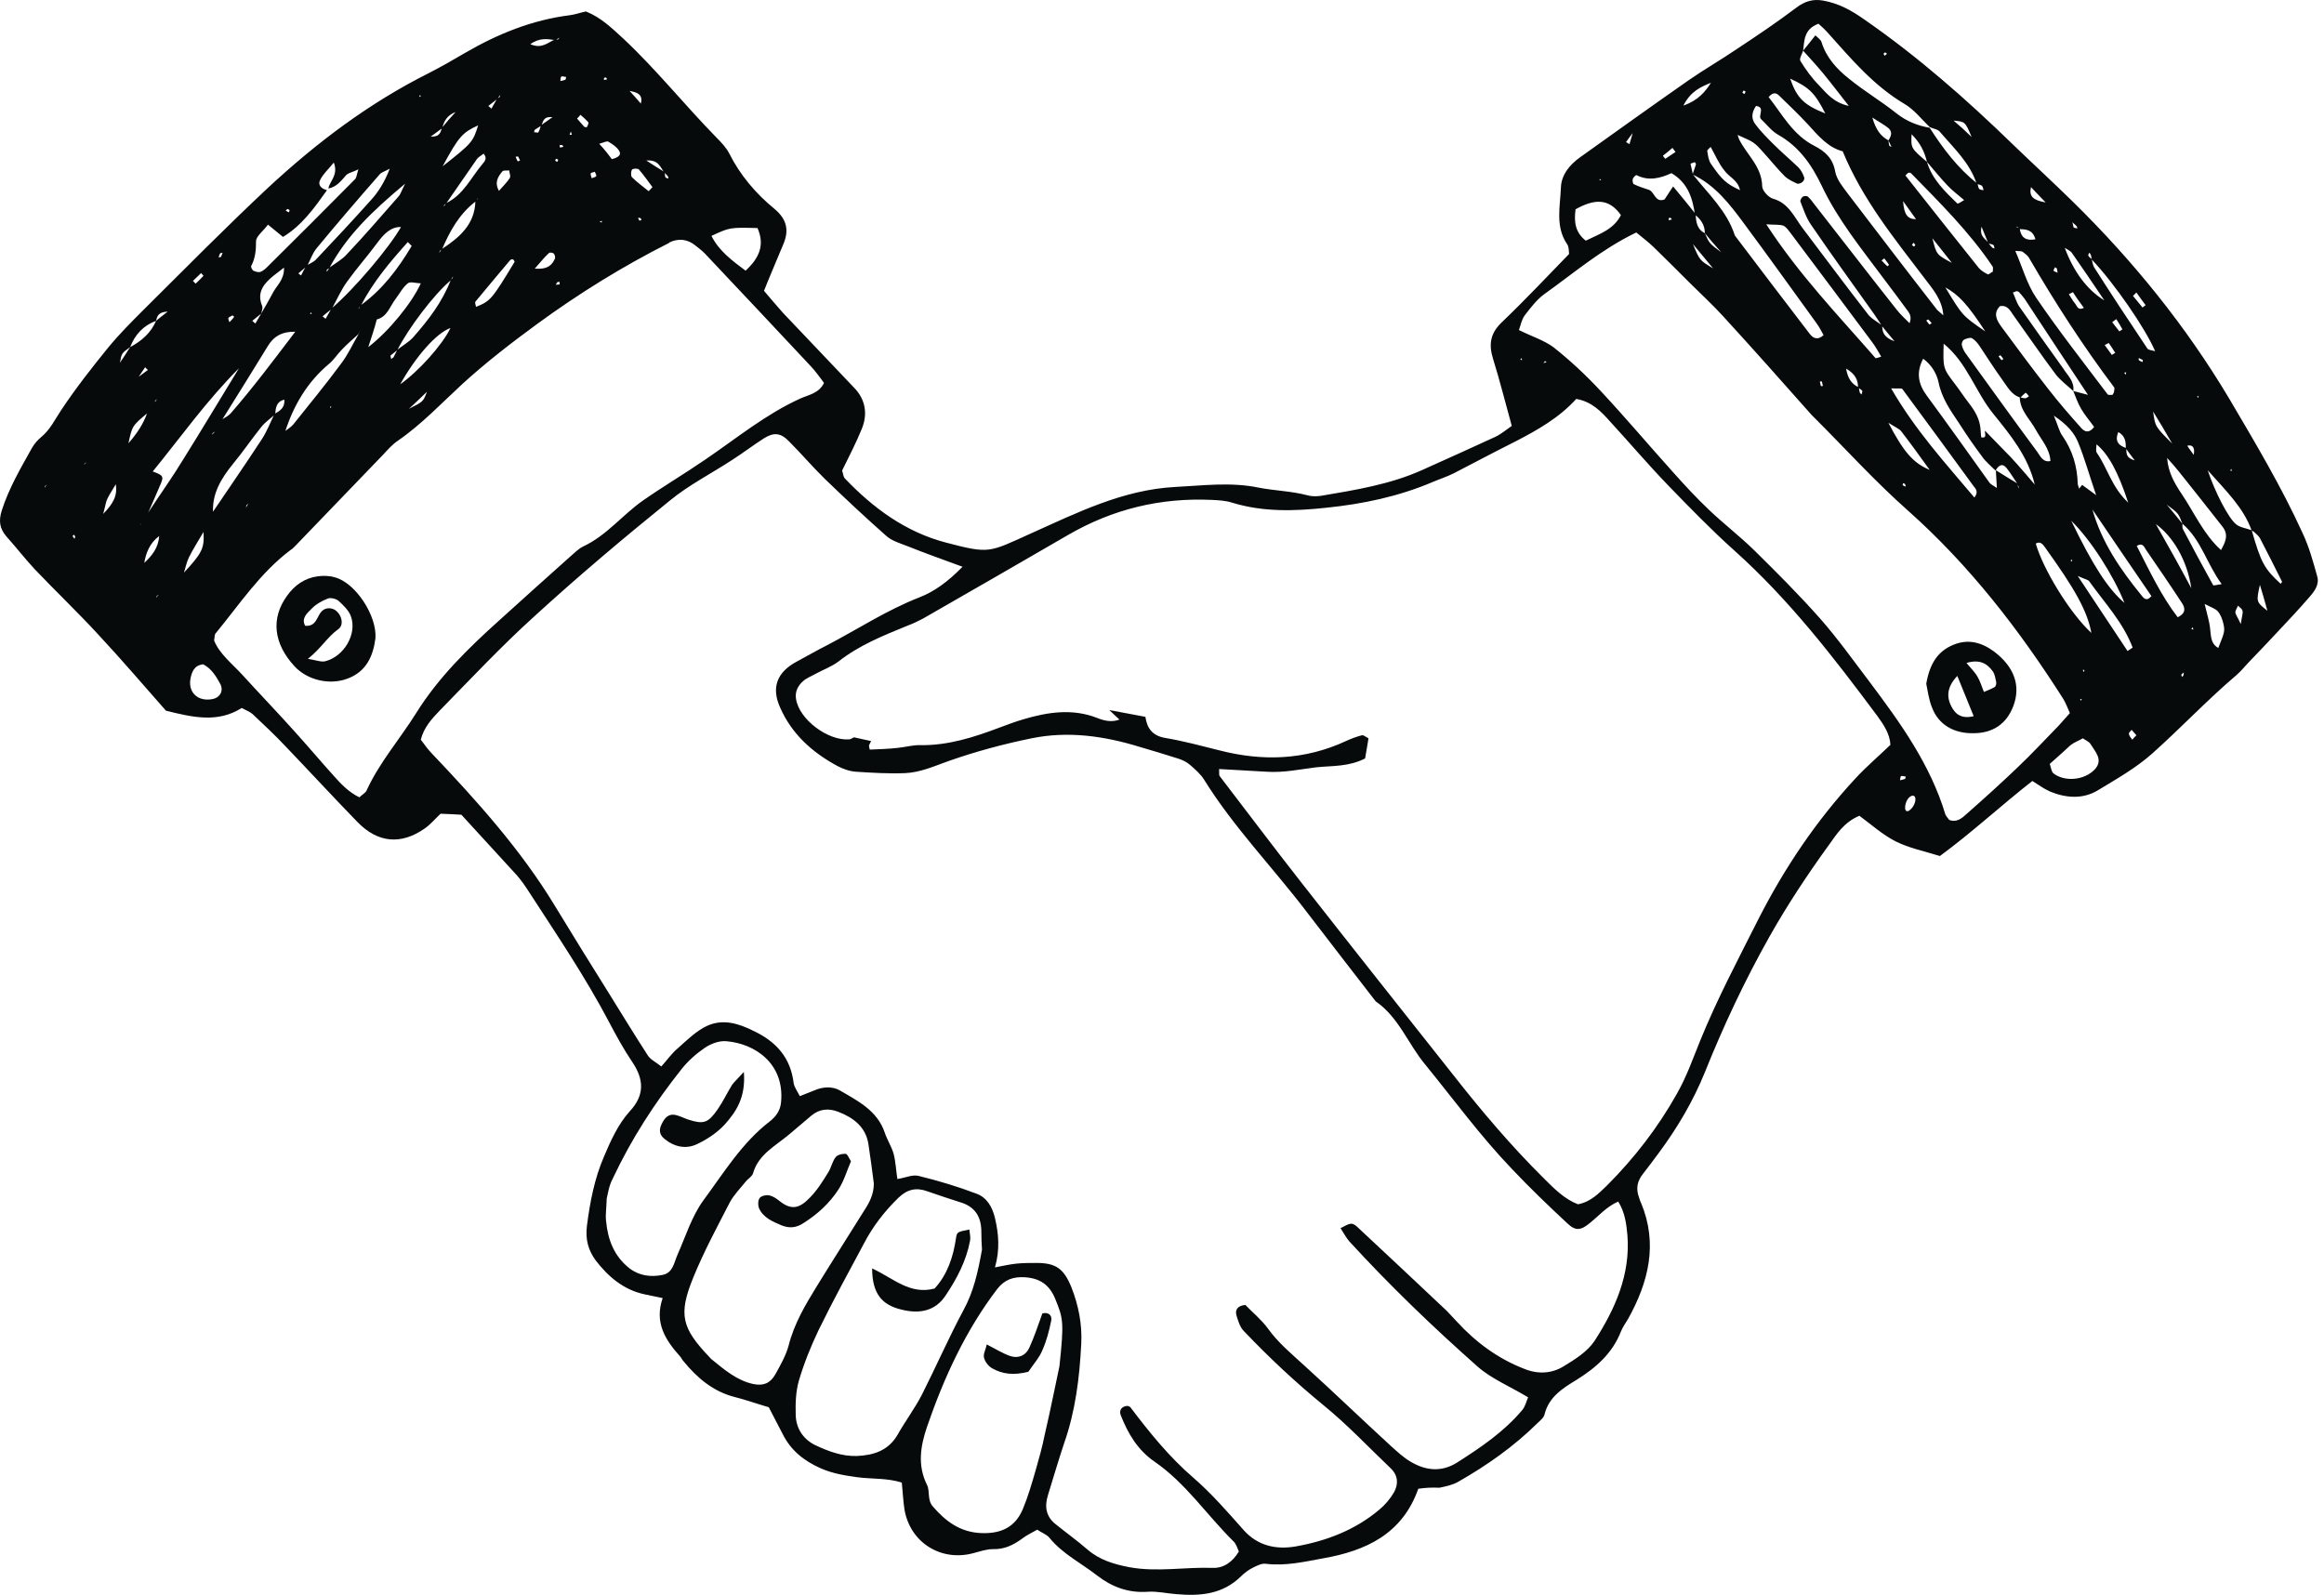 <svg width="373" height="256" viewBox="0 0 373 256" fill="none" xmlns="http://www.w3.org/2000/svg">
<path d="M227.636 238.973C225.063 246.255 219.204 248.938 212.36 250.142C209.348 250.69 206.337 251.402 203.161 251.018C202.504 250.909 201.683 251.347 201.026 251.675C200.369 252.004 199.712 252.497 199.165 253.044C196.208 255.946 192.594 256.22 188.816 255.891C187.283 255.782 185.695 255.399 184.217 255.508C181.096 255.727 178.468 254.742 176.059 252.88C173.54 250.909 170.529 249.43 168.448 246.857C168.01 246.31 167.189 246.036 166.477 245.543C165.601 246.036 164.78 246.419 164.068 246.967C162.644 248.007 161.221 248.719 159.359 248.664C158.319 248.664 157.224 249.047 156.184 249.321C151.037 250.69 146.109 247.624 145.178 242.367C144.959 240.999 144.904 239.63 144.74 237.987C142.386 237.221 139.922 237.44 137.513 237.111C135.542 236.837 133.571 236.509 131.709 235.687C129.026 234.483 126.945 232.84 125.631 230.212C124.919 228.843 124.208 227.475 123.386 225.887C121.689 225.394 119.827 224.737 117.911 224.244C114.462 223.368 111.888 221.178 109.698 218.495C109.479 218.276 109.37 217.948 109.151 217.729C106.796 215.1 104.989 212.308 106.358 208.366C105.208 208.147 104.332 207.928 103.456 207.763C100.116 207.052 97.653 204.971 95.627 202.343C94.422 200.7 93.929 199.003 94.203 196.758C94.696 192.925 95.408 189.202 96.941 185.643C98.036 183.07 99.186 180.496 101.047 178.416C103.456 175.842 103.402 173.324 101.485 170.477C100.116 168.451 98.912 166.261 97.762 164.071C93.929 156.788 89.33 149.999 84.895 143.155C84.293 142.224 83.691 141.348 82.979 140.527C80.077 137.351 77.175 134.176 74.054 130.781C73.233 130.726 72.192 130.671 70.714 130.617C70.002 131.274 69.181 132.259 68.195 132.971C64.363 135.654 60.639 135.325 57.354 131.931C53.467 127.934 49.689 123.827 45.856 119.83C44.159 118.023 42.352 116.326 40.545 114.629C40.107 114.245 39.505 114.026 38.793 113.643C34.906 116.107 30.854 115.121 26.638 114.081C23.024 109.975 19.411 105.759 15.633 101.707C12.402 98.203 8.898 94.863 5.613 91.413C4.025 89.716 2.601 87.855 1.068 86.157C-0.082 84.843 -0.246 83.584 0.302 81.886C1.452 78.328 3.313 75.152 5.12 71.921C5.503 71.264 5.996 70.662 6.598 70.169C8.077 68.965 8.843 67.267 9.884 65.734C12.183 62.285 14.757 59 17.385 55.769C19.137 53.634 21.108 51.663 23.079 49.692C29.649 43.176 36.165 36.551 42.954 30.2C50.784 22.918 59.271 16.511 68.907 11.693C70.824 10.708 72.74 9.613 74.602 8.517C79.858 5.451 85.388 3.206 91.466 2.44C92.341 2.33 93.218 2.002 94.039 1.838C96.503 2.823 98.2 4.521 100.062 6.218C105.373 11.2 109.917 16.895 115.009 22.096C115.776 22.863 116.542 23.684 117.035 24.615C118.787 28.119 121.306 31.076 124.317 33.54C126.343 35.237 126.672 37.044 125.686 39.289C125.029 40.877 124.372 42.41 123.715 43.997C123.387 44.819 123.003 45.695 122.62 46.68C123.66 47.885 124.646 49.089 125.686 50.239C129.519 54.291 133.352 58.288 137.184 62.34C138.936 64.201 139.265 66.501 138.334 68.8C137.403 71.1 136.253 73.29 135.158 75.535C135.323 75.973 135.323 76.466 135.596 76.794C140.141 81.558 145.342 85.391 151.803 87.088C158.866 88.95 158.702 88.676 165.382 85.664C172.828 82.324 180.22 78.601 188.652 78.163C193.087 77.944 197.522 77.342 202.012 78.273C204.53 78.766 207.213 78.82 209.732 79.477C210.444 79.696 211.265 79.696 212.031 79.587C217.507 78.656 223.037 77.78 228.184 75.48C232.126 73.728 236.068 71.921 240.01 70.115C240.941 69.677 241.762 68.965 242.638 68.362C241.598 64.639 240.722 61.08 239.627 57.576C238.915 55.276 239.189 53.524 240.996 51.772C244.664 48.268 248.168 44.545 251.837 40.767C251.782 40.329 251.837 39.617 251.508 39.179C249.592 36.332 250.413 33.156 250.523 30.145C250.577 28.064 251.946 26.422 253.644 25.217C259.393 21.111 265.197 16.949 271 12.898C273.519 11.146 276.202 9.613 278.775 7.86C282.006 5.725 285.181 3.59 288.302 1.235C289.671 0.195 290.985 -0.188 292.573 0.086C295.092 0.524 297.172 1.673 299.253 3.152C307.794 9.065 315.569 15.909 323.016 23.137C326.246 26.258 329.531 29.269 332.762 32.444C342.398 41.917 350.83 52.32 357.784 63.982C361.945 71.045 366.161 78.109 369.556 85.555C370.596 87.745 371.253 90.154 371.91 92.508C372.293 93.823 371.472 94.918 370.651 95.848C368.953 97.82 367.147 99.736 365.34 101.652C363.971 103.131 362.602 104.554 361.233 105.978C360.467 106.744 359.81 107.62 358.988 108.332C354.28 112.329 350.064 116.819 345.464 120.925C342.836 123.28 339.715 125.032 336.649 126.893C334.24 128.317 331.557 128.098 329.039 127.058C328.053 126.62 327.232 126.017 326.191 125.36C321.154 129.302 316.5 133.628 311.353 137.406C308.889 136.639 306.425 136.147 304.235 135.052C302.1 133.956 300.293 132.314 298.432 130.945C295.968 131.985 294.818 133.847 293.559 135.599C290.109 140.363 286.879 145.236 283.977 150.382C280.035 157.391 276.64 164.618 273.628 172.119C271.767 176.719 269.248 180.989 266.292 184.986C265.47 186.081 264.649 187.231 263.773 188.326C262.787 189.531 262.514 190.735 263.061 192.214C263.171 192.487 263.225 192.816 263.39 193.09C266.127 199.66 264.594 205.792 261.309 211.706C260.926 212.363 260.433 213.02 260.159 213.732C258.79 217.236 256.162 219.535 253.096 221.452C250.851 222.821 248.606 224.189 247.895 227.037C247.785 227.584 247.183 228.022 246.745 228.46C242.967 232.183 238.696 235.195 234.097 237.823C233.166 238.37 232.071 238.589 231.031 238.808C229.826 238.754 228.731 238.808 227.636 238.973ZM22.805 83.858C23.189 83.255 23.572 82.708 23.9 82.105C25.762 79.258 27.733 76.521 29.485 73.619C32.496 68.8 35.398 63.928 38.355 59.109C33.208 64.256 29.047 70.115 24.503 75.699C24.119 76.302 23.791 76.904 23.408 77.506C23.024 78.054 22.641 78.601 22.258 79.204C21.874 79.806 21.546 80.408 21.163 81.065C20.779 81.941 20.341 82.817 19.958 83.638C19.794 83.803 19.684 83.967 19.63 84.022C19.684 83.967 19.794 83.803 19.903 83.584C20.287 82.708 20.725 81.832 21.108 81.01C21.491 80.408 21.82 79.806 22.203 79.149C22.586 78.601 22.97 77.999 23.298 77.451C23.681 76.849 24.01 76.247 24.393 75.645C26.145 76.247 26.309 76.466 25.817 77.616C25.16 79.149 24.503 80.682 23.846 82.16C23.572 82.763 23.189 83.31 22.805 83.858C22.75 83.967 22.696 84.077 22.586 84.131C22.532 84.186 22.532 84.296 22.477 84.35C22.586 84.186 22.696 84.022 22.805 83.858ZM25.488 95.465C25.379 95.52 25.269 95.575 25.16 95.684C25.105 95.739 25.105 95.848 25.05 95.958C25.16 95.794 25.324 95.629 25.488 95.465ZM13.388 74.55C13.497 74.495 13.662 74.495 13.716 74.385C13.771 74.331 13.826 74.221 13.88 74.166C13.771 74.276 13.607 74.44 13.388 74.55C13.333 74.769 13.224 74.988 13.169 75.042C13.224 74.933 13.333 74.714 13.388 74.55ZM39.888 80.846C40.271 80.244 40.655 79.696 40.983 79.094C41.093 78.875 41.202 78.711 41.312 78.492C41.202 78.711 41.148 78.93 41.038 79.149C40.655 79.751 40.271 80.353 39.888 80.846C39.779 80.956 39.614 81.01 39.56 81.12C39.505 81.175 39.505 81.339 39.505 81.448C39.56 81.284 39.724 81.065 39.888 80.846ZM7.529 77.725C7.913 77.178 8.296 76.63 8.679 76.083C8.734 75.973 8.789 75.864 8.843 75.699C8.789 75.809 8.734 75.973 8.734 76.083C8.351 76.685 7.967 77.233 7.529 77.725C7.475 77.835 7.365 77.944 7.255 77.999C7.201 78.054 7.201 78.163 7.201 78.273C7.31 78.109 7.42 77.889 7.529 77.725ZM24.722 64.585C24.338 65.187 24.01 65.734 23.627 66.337C21.217 68.362 21.217 68.362 20.615 71.155C22.093 69.457 23.024 67.979 23.627 66.282C24.01 65.68 24.338 65.077 24.722 64.53C24.831 64.475 24.995 64.42 25.05 64.311C25.105 64.256 25.105 64.092 25.16 64.037C24.995 64.201 24.886 64.42 24.722 64.585ZM34.522 69.293C34.413 69.348 34.249 69.403 34.139 69.512C34.084 69.567 34.084 69.731 34.03 69.786C34.194 69.622 34.358 69.403 34.522 69.293C34.851 68.636 35.179 68.034 35.563 67.377C36.056 67.048 36.658 66.775 37.041 66.337C40.655 62.175 43.94 57.795 47.389 53.251C45.254 53.196 43.885 54.017 42.954 55.605C40.545 59.547 38.081 63.489 35.617 67.432C35.234 68.034 34.906 68.636 34.522 69.293ZM332.598 35.675C332.378 35.566 332.159 35.456 331.886 35.346C332.159 35.456 332.433 35.566 332.598 35.675C332.707 35.894 332.707 36.222 332.816 36.496C332.871 36.606 333.2 36.606 333.419 36.66C333.364 36.496 333.364 36.332 333.255 36.277C333.09 36.058 332.817 35.894 332.598 35.675ZM73.123 17.99C71.919 18.428 71.262 19.304 70.988 20.563C70.495 20.946 70.002 21.275 69.126 21.932C70.659 21.987 70.714 21.165 70.933 20.508C71.645 19.632 72.357 18.811 73.123 17.99ZM79.858 15.854C79.365 16.238 78.872 16.621 78.379 17.004C78.544 17.169 78.708 17.278 78.872 17.442C79.201 16.895 79.475 16.347 79.803 15.8C79.913 15.745 80.077 15.69 80.186 15.581C80.241 15.526 80.241 15.362 80.241 15.252C80.132 15.416 80.022 15.635 79.858 15.854ZM262.076 21.33C261.692 21.823 261.309 22.315 260.981 22.808C261.145 22.918 261.364 23.027 261.528 23.137C261.692 22.534 261.911 21.877 262.076 21.275C262.24 21.22 262.349 21.165 262.514 21.111C262.349 21.22 262.24 21.275 262.076 21.33ZM22.258 60.478C22.75 60.095 23.243 59.766 23.736 59.383C23.572 59.219 23.407 59.109 23.298 58.945C22.915 59.492 22.586 59.985 22.258 60.478C22.258 60.642 22.203 60.752 22.148 60.861C22.148 60.752 22.203 60.588 22.258 60.478ZM86.811 20.125C87.304 19.742 87.852 19.413 88.673 18.811C87.085 18.647 87.195 19.632 86.866 20.18C86.538 20.399 86.154 20.618 85.826 20.837C85.771 20.892 85.771 21.111 85.716 21.22C85.936 21.22 86.374 21.33 86.374 21.275C86.593 20.946 86.702 20.508 86.811 20.125ZM319.183 39.07C319.347 39.289 319.512 39.508 319.731 39.727C319.84 39.836 319.95 39.836 320.114 39.891C320.059 39.727 320.059 39.398 319.95 39.343C319.731 39.179 319.402 39.179 319.128 39.07C318.8 38.303 318.526 37.591 318.033 36.387C317.65 38.084 318.8 38.358 319.183 39.07ZM341.248 71.921C341.358 72.578 341.029 73.454 342.617 73.892C341.96 73.016 341.577 72.524 341.194 71.976C341.194 70.936 341.139 70.005 339.989 69.348C339.332 70.936 340.153 71.538 341.248 71.921ZM106.687 27.626C106.742 27.9 106.687 28.174 106.796 28.448C106.851 28.557 107.125 28.612 107.289 28.667C107.234 28.557 107.289 28.393 107.18 28.283C107.015 28.064 106.796 27.9 106.632 27.681C105.975 26.915 105.756 25.6 103.73 25.765C104.989 26.586 105.865 27.134 106.687 27.626ZM298.322 62.175C298.377 62.449 298.432 62.723 298.486 62.997C298.541 63.106 298.651 63.216 298.76 63.325C298.815 63.106 298.979 62.832 298.87 62.723C298.705 62.504 298.432 62.394 298.213 62.23C298.213 60.971 297.775 60.04 296.296 59.164C296.57 60.752 297.172 61.628 298.322 62.175ZM273.628 37.427C273.628 36.168 273.026 35.237 272.041 34.47C271.657 31.842 270.946 29.378 268.263 27.791C266.511 28.612 264.594 29.105 262.678 28.119C262.568 28.064 262.13 28.448 262.076 28.721C261.966 28.94 262.076 29.433 262.185 29.543C262.952 29.926 263.828 30.2 264.649 30.473C265.58 30.802 265.635 32.609 267.168 32.007C267.606 31.349 268.044 30.638 268.536 29.926C269.905 31.569 271.055 32.992 272.15 34.361C272.205 35.62 272.369 36.825 273.628 37.427C274.34 39.07 274.34 39.07 276.257 40.493C274.943 39.015 274.286 38.248 273.628 37.427ZM323.892 77.671C323.892 77.835 323.837 77.944 323.892 78.109C323.892 78.218 324.001 78.328 324.056 78.382C324.001 78.163 323.892 77.944 323.837 77.725C323.235 76.849 322.687 75.918 322.03 75.097C321.264 74.221 320.716 74.823 320.278 75.535C319.512 74.769 318.69 74.112 318.088 73.236C316.774 71.483 315.569 69.731 314.419 67.924C313.051 65.899 311.627 63.873 311.134 61.354C310.806 59.876 309.985 58.562 308.671 57.576C307.521 59.766 307.849 61.628 309.273 63.544C312.667 68.143 315.952 72.797 319.292 77.451C319.511 77.78 319.949 77.944 320.497 78.328C320.442 77.232 320.387 76.356 320.333 75.48C321.483 76.192 322.687 76.959 323.892 77.671ZM89.111 6.437C87.907 6.273 86.647 5.999 85.114 7.094C87.031 7.915 87.961 6.765 89.111 6.327C89.275 6.327 89.44 6.382 89.549 6.327C89.659 6.273 89.713 6.163 89.768 6.054C89.549 6.218 89.33 6.327 89.111 6.437ZM324.111 36.77C324.001 36.66 323.947 36.551 323.837 36.441C323.782 36.387 323.618 36.387 323.563 36.387C323.782 36.496 324.001 36.606 324.165 36.715C324.385 38.194 325.206 38.686 326.684 38.413C326.246 36.825 325.151 36.825 324.111 36.77ZM65.622 65.625C67.922 64.475 67.922 64.475 68.524 62.887C67.593 63.763 66.608 64.749 65.622 65.625C65.622 65.789 65.513 65.899 65.458 66.008C65.513 65.899 65.567 65.789 65.622 65.625ZM20.889 55.715C22.75 54.729 24.229 53.415 25.05 51.499C25.543 51.115 26.036 50.677 26.912 50.02C25.379 50.075 25.214 50.787 25.05 51.499C22.97 52.265 21.655 53.743 20.889 55.715C19.52 56.7 19.52 56.7 19.246 58.233C19.794 57.412 20.341 56.591 20.889 55.715ZM23.079 90.428C24.393 89.223 25.433 87.909 25.543 86.048C24.064 87.143 23.407 88.731 23.134 90.483C23.024 90.702 22.86 90.866 22.751 91.085C22.86 90.866 22.97 90.647 23.079 90.428ZM303.086 22.534C303.14 22.808 303.14 23.137 303.25 23.41C303.25 23.465 303.469 23.52 303.578 23.575C303.414 23.191 303.25 22.918 303.086 22.534C303.524 21.877 303.797 21.165 303.086 20.563C302.429 20.016 301.662 19.632 300.512 18.866C301.06 20.837 301.881 21.877 303.086 22.534ZM29.43 92.016C32.442 88.785 32.825 88.019 32.661 85.391C31.73 86.978 30.963 88.183 30.306 89.497C29.923 90.318 29.759 91.195 29.485 92.07C29.376 92.29 29.266 92.508 29.211 92.728C29.321 92.454 29.376 92.235 29.43 92.016ZM309.273 25.984C308.889 24.341 308.178 22.918 306.809 21.549C306.699 23.794 306.699 23.794 309.273 25.984C310.094 28.776 312.175 30.747 314.146 32.663C314.255 32.773 314.857 32.335 315.241 32.116C315.296 32.007 315.296 31.952 315.35 31.842C315.405 31.952 315.46 32.116 315.515 32.225C315.405 32.171 315.296 32.171 315.241 32.116C314.365 31.349 313.379 30.638 312.558 29.762C311.408 28.557 310.368 27.243 309.273 25.984ZM71.59 32.609C74.382 31.295 75.587 28.502 77.449 26.312C77.777 25.929 78.27 25.381 77.613 24.67C77.284 24.943 76.846 25.162 76.573 25.491C74.93 27.845 73.287 30.254 71.645 32.609C71.535 32.718 71.426 32.773 71.316 32.883C71.262 32.937 71.262 33.047 71.207 33.156C71.371 32.992 71.481 32.828 71.59 32.609ZM41.914 50.349C42.571 49.199 43.283 47.994 43.885 46.844C44.487 45.749 45.637 44.873 45.583 42.957C44.816 43.559 44.323 43.943 43.885 44.271C42.407 45.476 41.202 46.845 42.024 48.98C42.243 49.363 42.024 49.911 41.914 50.349C41.421 50.732 40.983 51.115 40.49 51.499C40.655 51.663 40.819 51.772 40.983 51.937C41.312 51.389 41.64 50.842 41.914 50.349ZM76.408 32.28C73.725 34.306 72.192 37.099 70.933 40.055C70.824 40.11 70.659 40.165 70.605 40.274C70.55 40.329 70.55 40.493 70.495 40.603C70.605 40.384 70.769 40.219 70.878 40C73.725 38.139 76.244 36.004 76.299 32.225C76.409 32.171 76.518 32.116 76.627 32.007C76.682 31.952 76.682 31.842 76.737 31.733C76.627 31.952 76.518 32.116 76.408 32.28ZM317.376 29.488C317.486 29.762 317.486 30.09 317.65 30.309C317.759 30.473 318.088 30.473 318.362 30.528C318.307 30.309 318.252 29.981 318.088 29.816C317.869 29.652 317.54 29.597 317.267 29.543C316.172 26.148 313.598 23.794 311.353 21.165C311.025 20.727 310.258 20.673 309.711 20.399C308.397 19.14 307.247 17.607 305.659 16.676C300.676 13.719 297.063 9.394 293.285 5.178C292.792 4.63 292.299 4.192 291.861 3.809C289.507 4.685 289.616 6.492 289.397 8.134C289.233 8.682 288.74 9.448 288.959 9.777C289.835 11.2 290.821 12.569 292.026 13.774C293.175 14.978 294.27 16.457 296.734 17.004C295.146 14.978 293.942 13.39 292.683 11.857C291.642 10.598 290.492 9.339 289.397 8.134C290.054 7.368 290.657 6.546 291.369 5.67C291.807 6.108 292.245 6.382 292.354 6.765C293.121 9.229 294.763 11.036 296.68 12.569C299.143 14.595 301.936 16.238 304.4 18.209C305.988 19.468 307.794 20.18 309.711 20.508C311.846 23.848 314.201 26.969 317.376 29.488ZM350.283 84.077C349.626 82.379 349.626 82.379 347.764 81.01C348.969 82.434 349.626 83.255 350.283 84.077C350.283 84.405 350.228 84.734 350.392 85.007C351.98 88.019 353.568 90.975 355.211 93.932C355.265 94.042 355.703 93.877 356.579 93.768C354.17 90.483 353.294 86.65 350.283 84.077ZM57.847 49.035C61.351 46.516 63.87 43.176 66.06 39.508C66.115 39.453 65.732 39.179 65.458 38.851C62.611 42.026 59.873 45.257 57.902 49.089C57.792 49.199 57.738 49.254 57.628 49.363C57.573 49.418 57.573 49.527 57.519 49.637C57.683 49.418 57.792 49.199 57.847 49.035ZM64.089 61.792C67.155 59.657 70.988 55.386 72.302 52.648C70.002 53.47 66.662 57.302 64.144 61.847C64.034 62.066 63.925 62.285 63.87 62.504C63.979 62.285 64.034 62.011 64.089 61.792ZM63.761 56.153C64.582 55.495 65.567 54.948 66.279 54.181C68.743 51.389 70.988 48.487 72.357 44.928C72.466 44.819 72.576 44.764 72.63 44.654C72.685 44.6 72.685 44.49 72.685 44.381C72.576 44.6 72.466 44.819 72.357 44.983C69.674 47.228 65.567 52.648 63.761 56.207C63.432 56.481 63.049 56.755 62.72 57.029C62.611 57.138 62.775 57.412 62.775 57.631C62.885 57.521 63.049 57.467 63.158 57.357C63.377 56.974 63.541 56.536 63.761 56.153ZM361.397 85.117C362.876 90.264 363.369 91.249 366.051 93.713C366.106 93.603 366.271 93.439 366.271 93.385C365.121 91.03 363.916 88.731 362.712 86.376C362.493 85.993 362.109 85.719 361.781 85.391C361.671 85.281 361.507 85.226 361.397 85.172C360.083 81.503 357.346 78.875 354.334 75.48C355.43 78.82 357.674 83.255 358.934 84.186C359.536 84.679 360.521 84.788 361.397 85.117ZM333.474 77.725C333.528 77.944 333.638 78.218 333.692 78.437C333.857 78.218 334.021 78.054 334.185 77.835C334.733 78.218 335.28 78.656 336.43 79.477C335.28 76.137 334.569 73.509 333.528 70.991C332.926 69.512 331.831 68.198 329.641 66.72C330.353 68.417 330.517 69.293 331.01 69.95C332.652 72.305 333.419 74.933 333.474 77.725ZM335.718 41.643C335.664 41.369 335.664 41.096 335.554 40.877C335.499 40.767 335.445 40.657 335.335 40.548C335.28 40.712 335.116 40.931 335.171 41.041C335.28 41.26 335.554 41.424 335.718 41.588C335.828 42.026 335.883 42.519 336.102 42.902C338.894 47.283 341.741 51.608 344.643 55.934C344.807 56.207 345.355 56.207 345.902 56.372C344.26 52.594 339.387 45.531 335.718 41.643ZM52.865 42.957C53.85 42.245 54.945 41.643 55.712 40.767C58.559 37.756 61.242 34.635 63.98 31.514C64.253 31.24 64.363 30.802 65.02 29.488C59.764 33.868 55.657 37.81 52.865 43.012C52.755 43.121 52.591 43.176 52.481 43.286C52.427 43.34 52.427 43.505 52.427 43.614C52.646 43.395 52.755 43.176 52.865 42.957ZM59.106 55.715C62.337 53.251 66.115 48.651 67.538 45.476C66.772 45.476 65.841 45.147 65.458 45.476C64.636 46.133 64.144 47.118 63.487 47.994C62.556 49.199 62.173 50.842 60.475 51.28C60.42 51.225 60.311 51.115 60.256 51.06C60.311 51.006 60.42 51.006 60.475 50.951C60.475 51.06 60.475 51.17 60.475 51.28C60.092 52.758 59.599 54.236 59.106 55.715ZM44.159 66.501C43.392 67.213 42.462 67.815 41.859 68.636C40.326 70.553 38.957 72.578 37.37 74.495C35.508 76.794 34.03 79.204 34.194 82.27C34.03 82.434 33.865 82.598 33.865 82.653C33.865 82.598 34.03 82.434 34.139 82.215C36.767 78.328 39.45 74.44 42.024 70.498C42.845 69.239 43.392 67.815 44.049 66.446C44.925 65.953 45.747 65.461 45.637 64.147C44.323 64.475 44.268 65.461 44.159 66.501ZM53.193 49.528C56.916 46.352 62.446 39.781 64.363 36.441C62.72 36.387 61.57 37.591 60.53 39.015C58.997 41.096 57.245 43.067 55.712 45.202C54.726 46.571 54.069 48.104 53.248 49.582C52.755 49.965 52.262 50.349 51.77 50.787C51.934 50.896 52.098 51.06 52.262 51.17C52.591 50.623 52.865 50.075 53.193 49.528ZM45.637 69.293C46.13 68.91 46.678 68.582 47.061 68.144C49.634 64.913 52.262 61.737 54.726 58.397C55.821 56.974 56.588 55.276 57.519 53.689C57.628 53.47 57.738 53.196 57.847 52.977C57.738 53.196 57.628 53.415 57.519 53.634C56.642 54.455 55.712 55.222 54.891 56.098C54.124 56.864 53.576 57.795 52.755 58.452C49.306 61.354 47.115 65.077 45.747 69.348C45.637 69.567 45.473 69.786 45.363 69.95C45.473 69.786 45.583 69.567 45.637 69.293ZM49.196 42.629C49.689 42.3 50.346 42.081 50.729 41.643C53.686 38.522 56.643 35.346 59.49 32.171C60.694 30.857 61.68 29.324 62.556 27.079C61.625 27.572 61.187 27.681 60.968 27.955C57.519 31.897 54.124 35.839 50.784 39.891C50.127 40.712 49.798 41.752 49.306 42.683C48.813 43.067 48.375 43.505 47.882 43.888C48.046 43.997 48.156 44.107 48.32 44.216C48.594 43.669 48.868 43.121 49.196 42.629ZM356.47 88.293C356.579 88.512 356.415 88.293 356.47 88.293C357.127 87.088 357.784 85.883 356.689 84.515C354.389 81.613 352.144 78.711 349.845 75.864C349.188 75.042 348.531 74.276 347.819 73.509C347.983 75.809 349.023 77.616 350.173 79.313C352.199 82.324 353.677 85.774 356.47 88.293ZM52.7 30.254C52.919 29.05 54.343 28.119 53.576 26.093C52.646 27.243 51.824 27.955 51.386 28.886C50.948 29.707 51.605 30.309 52.481 30.528C50.456 33.375 48.43 36.222 45.418 38.029C44.542 37.318 43.885 36.77 43.009 36.058C42.242 37.099 41.093 37.92 41.093 38.741C41.093 40.165 40.983 41.424 40.326 42.683C40.217 42.848 40.49 43.34 40.655 43.45C41.038 43.614 41.531 43.778 41.859 43.614C42.407 43.395 42.845 42.902 43.283 42.464C47.882 37.92 52.427 33.375 56.971 28.776C57.245 28.502 57.245 28.009 57.519 27.188C56.588 27.626 55.986 27.736 55.602 28.064C54.781 28.995 54.014 30.035 52.7 30.254ZM324.275 63.818C322.797 63.38 322.194 62.066 321.373 60.971C320.114 59.219 318.964 57.412 317.759 55.605C317.431 55.112 316.993 54.565 316.5 54.291C316.226 54.127 315.624 54.346 315.241 54.51C315.022 54.62 314.857 55.003 314.857 55.276C314.912 55.715 315.131 56.153 315.35 56.536C319.238 61.902 323.07 67.267 327.013 72.578C327.451 73.181 327.889 74.276 329.093 74.002C328.984 72.031 327.67 70.662 326.794 69.074C325.863 67.322 324.22 65.953 324.165 63.763C324.439 63.818 324.768 63.928 325.042 63.928C325.261 63.928 325.48 63.709 325.644 63.599C325.48 63.38 325.151 62.997 325.096 63.051C324.823 63.27 324.549 63.544 324.275 63.818ZM332.762 62.778C331.776 61.847 330.626 61.026 329.86 59.985C327.56 56.919 325.37 53.689 323.125 50.568C322.632 49.856 322.194 48.925 320.99 49.144C319.84 50.294 320.497 51.444 321.209 52.429C323.673 55.769 326.137 59.109 328.71 62.394C330.407 64.585 332.214 66.665 334.076 68.746C334.623 69.348 335.335 69.567 336.102 68.527C335.445 67.596 334.623 66.665 334.021 65.625C333.473 64.694 333.145 63.709 332.762 62.778C333.364 62.887 333.966 63.106 335.116 63.38C331.502 57.959 328.217 52.922 324.932 47.94C324.658 47.556 324.33 47.228 324.056 46.899C323.947 46.79 323.782 46.735 323.673 46.735C323.563 46.735 323.454 46.845 323.07 46.954C323.454 47.775 323.673 48.651 324.165 49.308C326.465 52.594 328.765 55.824 331.119 59.109C331.831 60.259 332.981 61.19 332.762 62.778ZM318.581 69.129C319.95 70.553 321.373 71.976 322.742 73.4C324.056 74.823 325.315 76.302 326.575 77.78C325.48 73.236 322.687 69.841 319.895 66.391C317.048 62.887 315.733 58.233 311.956 55.167C311.846 59.109 311.846 59.109 313.762 61.628C314.529 62.613 315.186 63.654 315.953 64.639C316.938 65.899 317.705 67.158 317.869 68.8C317.924 69.293 317.924 70.224 318.033 70.224C318.964 70.334 318.526 69.622 318.581 69.129ZM271.657 28.009C271.822 27.462 272.041 26.915 272.205 26.367C272.205 26.257 272.041 26.038 271.986 26.038C271.767 26.093 271.329 26.257 271.329 26.312C271.438 26.86 271.603 27.407 271.712 28.009C274.176 31.131 277.187 33.868 278.447 37.81C282.444 43.067 286.441 48.378 290.492 53.634C290.93 54.181 291.642 54.729 292.683 53.798C292.354 53.196 292.025 52.539 291.587 51.937C287.7 46.571 283.867 41.205 279.925 35.894C277.626 32.773 275.271 29.707 271.657 28.009ZM302.1 52.265C302.1 53.251 302.264 54.127 304.071 54.784C303.086 53.579 302.538 52.977 302.045 52.32C301.607 51.663 301.224 51.006 300.786 50.404C297.391 45.64 293.942 40.877 290.657 36.058C289.89 34.963 289.452 33.594 288.959 32.335C288.905 32.171 289.124 31.733 289.343 31.569C289.562 31.459 290 31.404 290.164 31.569C290.602 31.952 290.985 32.499 291.314 32.937C295.694 38.522 300.02 44.162 304.4 49.692C305.002 50.458 305.768 51.17 306.48 51.882C306.809 51.006 306.59 50.513 306.316 50.075C304.947 48.213 303.578 46.352 302.155 44.49C298.651 39.781 294.927 35.182 292.409 29.871C290.766 26.422 288.74 23.52 285.346 21.604C284.305 21.001 283.539 19.961 282.663 19.14C282.061 18.592 283.429 17.223 281.841 17.004C281.13 18.044 281.02 19.085 281.787 20.016C282.608 21.111 283.594 22.096 284.579 23.082C285.893 24.396 287.317 25.6 288.631 26.86C289.069 27.298 289.343 27.845 289.562 28.448C289.671 28.667 289.507 29.05 289.288 29.214C289.124 29.378 288.686 29.543 288.467 29.488C287.755 29.159 287.043 28.831 286.495 28.338C285.291 27.134 284.251 25.819 283.101 24.56C281.513 22.753 281.458 22.808 278.885 21.658C278.994 21.932 279.049 22.261 279.213 22.534C280.473 24.943 282.772 26.805 282.827 29.871C282.827 30.583 283.813 31.678 284.579 31.897C287.098 32.609 287.974 34.854 289.343 36.66C292.792 41.205 296.187 45.804 299.691 50.294C300.238 51.115 301.279 51.608 302.1 52.265ZM107.453 38.96C99.952 42.738 92.889 47.118 86.154 52.046C82.048 55.057 77.996 58.178 74.218 61.628C70.824 64.749 67.648 68.143 63.815 70.772C62.939 71.374 62.227 72.195 61.461 73.016C56.752 77.889 52.043 82.817 47.335 87.69C47.116 87.909 46.897 88.128 46.623 88.293C41.75 91.961 38.41 97.053 34.577 101.707C34.413 101.926 34.468 102.309 34.358 102.802C35.234 104.992 37.26 106.525 38.903 108.332C41.695 111.398 44.597 114.41 47.389 117.531C49.47 119.83 51.441 122.185 53.522 124.484C54.726 125.853 55.986 127.167 57.683 127.988C58.176 127.496 58.669 127.277 58.833 126.893C60.913 122.349 64.198 118.626 66.827 114.41C70.386 108.715 75.149 104.061 80.077 99.626C83.855 96.232 87.633 92.782 91.466 89.388C92.177 88.785 92.834 88.073 93.656 87.69C97.379 85.938 99.897 82.653 103.183 80.353C106.468 78.054 109.917 76.028 113.257 73.728C118.24 70.334 122.894 66.501 128.424 63.982C129.738 63.38 131.435 63.161 132.256 61.464C131.545 60.533 130.942 59.657 130.23 58.89C124.536 52.813 118.842 46.735 113.093 40.657C112.655 40.219 112.162 39.836 111.669 39.453C110.355 38.358 108.877 38.194 107.344 38.96H107.453ZM137.075 118.352C137.951 118.571 138.881 118.735 139.812 118.954C139.703 119.228 139.538 119.447 139.484 119.666C139.429 119.775 139.539 119.94 139.593 120.323C141.072 120.268 142.605 120.214 144.083 120.049C145.288 119.94 146.547 119.556 147.751 119.611C152.186 119.666 156.293 118.352 160.345 116.819C161.659 116.326 162.973 115.833 164.287 115.45C168.174 114.3 172.117 113.698 176.059 115.231C177.154 115.669 178.358 115.998 179.672 115.505C179.18 115.067 178.851 114.738 178.03 113.972C180.329 114.41 182.027 114.738 183.834 115.067C184.107 116.983 185.038 118.133 187.064 118.461C189.966 118.954 192.813 119.721 195.66 120.433C202.614 122.239 209.403 122.02 216.028 118.954C216.85 118.571 217.726 118.242 218.602 118.023C218.821 117.969 219.149 118.242 219.642 118.516C219.478 119.611 219.259 120.761 219.095 121.747C216.412 123.115 213.784 122.896 211.21 123.17C208.582 123.499 206.063 124.046 203.381 123.882C200.807 123.718 198.234 123.608 195.66 123.444C195.715 124.046 195.605 124.375 195.77 124.594C200.095 130.233 204.366 135.928 208.746 141.512C216.85 151.861 225.008 162.154 233.166 172.448C237.765 178.306 242.529 183.946 247.84 189.202C249.482 190.845 251.125 192.487 253.26 193.309C255.341 192.925 256.655 191.502 257.969 190.243C262.349 185.862 266.127 180.935 269.139 175.569C270.672 172.886 271.712 169.929 272.862 167.082C275.6 160.347 278.994 153.941 282.28 147.426C286.441 139.268 291.533 131.712 297.775 124.977C299.527 123.061 301.552 121.363 303.414 119.556C303.305 117.75 302.319 116.326 301.333 114.957C294.325 105.54 287.153 96.232 278.337 88.347C274.669 85.062 271.219 81.503 267.77 77.944C264.54 74.604 261.528 71.045 258.407 67.651C256.984 66.063 255.505 64.475 252.987 64.037C250.249 67.048 246.8 69.019 243.186 70.881C239.901 72.524 236.616 74.276 233.33 75.973C232.235 76.521 231.031 76.904 229.881 77.397C224.46 79.696 218.766 80.901 212.853 81.503C207.761 82.051 202.723 82.215 197.741 80.682C196.701 80.353 195.606 80.299 194.511 80.244C186.243 79.861 178.577 81.722 171.405 85.883C163.63 90.373 155.91 94.863 148.135 99.298C147.314 99.736 146.492 100.119 145.616 100.448C141.729 102.036 137.896 103.569 134.556 106.197C133.461 107.018 132.092 107.511 130.888 108.168C130.231 108.551 129.464 108.825 128.916 109.318C128.095 110.029 127.548 111.015 127.767 112.22C128.259 115.45 132.859 118.954 136.308 118.68C136.527 118.68 136.801 118.461 137.075 118.352ZM154.486 90.975C151.037 89.716 148.299 88.731 145.561 87.635C144.412 87.197 143.152 86.814 142.276 86.048C138.936 83.091 135.651 80.025 132.421 76.904C130.45 74.988 128.643 72.852 126.672 70.881C125.303 69.457 124.208 69.348 122.565 70.388C120.868 71.483 119.28 72.688 117.583 73.783C114.243 75.973 110.574 77.835 107.508 80.353C100.062 86.376 92.725 92.563 85.662 99.024C80.405 103.788 75.532 108.989 70.55 114.081C69.29 115.395 68.031 116.764 67.538 118.735C68.141 119.502 68.634 120.268 69.291 120.925C76.518 128.536 83.581 136.366 89.056 145.4C91.958 150.163 94.86 154.872 97.817 159.581C99.843 162.866 101.869 166.151 103.949 169.382C104.387 170.093 105.263 170.477 106.139 171.189C107.125 170.093 107.837 169.053 108.767 168.287C110.246 166.973 111.724 165.494 113.476 164.673C115.995 163.523 118.459 164.235 120.977 165.494C124.646 167.246 126.891 169.82 127.383 173.871C127.493 174.528 127.986 175.185 128.369 175.952C129.3 175.569 130.066 175.295 130.723 175.021C132.092 174.419 133.625 174.364 134.775 175.021C137.677 176.719 140.798 178.252 142.003 181.811C142.386 182.96 143.097 184.055 143.426 185.205C143.754 186.465 143.809 187.833 144.028 189.257C145.397 189.038 146.492 188.49 147.478 188.764C150.599 189.531 153.72 190.462 156.731 191.611C158.374 192.214 159.25 193.692 159.688 195.499C160.29 198.072 160.509 200.591 159.688 203.438C161.111 203.164 162.097 202.945 163.137 202.836C164.232 202.726 165.272 202.726 166.367 202.726C169.488 202.726 170.748 203.657 171.952 206.614C173.102 209.516 173.704 212.582 173.54 215.703C173.266 221.123 172.609 226.489 170.802 231.636C169.872 234.428 169.05 237.221 168.174 240.068C167.627 241.875 167.901 243.462 169.434 244.667C171.131 246.036 172.883 247.295 174.526 248.719C176.497 250.416 178.742 251.073 181.26 251.566C185.75 252.387 190.185 251.511 194.675 251.675C196.427 251.73 197.85 250.69 198.836 249.047C198.562 248.445 198.398 247.788 197.96 247.405C193.689 243.189 190.295 238.042 185.257 234.592C182.574 232.731 181.041 230.103 179.891 227.201C179.563 226.379 180.001 225.722 180.987 225.668C181.151 225.722 181.315 225.777 181.425 225.887C184.491 229.938 187.666 233.881 191.554 237.221C194.456 239.739 197.029 242.696 199.548 245.543C201.847 248.171 204.859 248.773 207.98 248.226C212.908 247.35 217.507 245.598 221.394 242.313C222.325 241.546 223.146 240.56 223.749 239.52C224.46 238.206 224.406 236.837 223.201 235.687C219.642 232.293 216.247 228.679 212.415 225.558C207.87 221.835 203.6 217.838 199.603 213.622C199 213.02 198.727 212.034 198.453 211.158C198.234 210.392 198.453 209.625 199.876 209.461C200.971 210.611 202.45 211.815 203.49 213.239C205.133 215.538 207.268 217.29 209.294 219.152C214.003 223.423 218.547 227.803 223.201 232.074C224.241 233.005 225.282 233.99 226.431 234.647C228.841 236.071 231.359 236.345 233.878 234.757C237.656 232.348 241.379 229.829 244.281 226.38C244.828 225.777 244.993 224.846 245.266 224.299C242.365 222.547 239.408 221.342 237.163 219.371C229.99 213.02 223.092 206.395 216.576 199.277C216.083 198.729 215.755 198.072 215.152 197.141C215.864 196.813 216.357 196.43 216.904 196.43C217.288 196.43 217.726 196.813 218.054 197.141C222.818 201.576 227.526 206.011 232.235 210.446C232.783 210.994 233.276 211.596 233.823 212.144C236.889 215.484 240.448 218.112 244.719 219.754C246.909 220.63 249.099 220.466 250.961 219.316C252.768 218.221 254.794 216.962 255.943 215.21C259.229 210.118 261.692 204.588 261.2 198.291C261.035 196.484 260.816 194.623 259.721 192.871C257.86 193.692 256.655 195.116 255.232 196.265C253.753 197.525 252.877 197.634 251.563 196.375C248.497 193.528 245.485 190.626 242.638 187.614C237.601 182.358 233.33 176.5 228.731 170.86C225.994 167.575 224.515 163.304 220.792 160.731C217.123 155.967 213.4 151.204 209.732 146.385C204.311 139.268 198.015 132.807 193.251 125.141C192.704 124.265 191.828 123.499 191.006 122.787C190.459 122.294 189.747 121.966 189.035 121.747C187.009 121.09 184.929 120.487 182.903 119.885C177.209 118.133 171.405 117.312 165.546 118.516C161.002 119.447 156.512 120.652 152.186 122.185C149.887 123.006 147.697 123.991 145.288 124.101C142.659 124.21 140.031 124.046 137.458 123.882C136.418 123.827 135.323 123.444 134.392 122.951C130.34 120.761 127.055 117.804 125.193 113.534C123.77 110.358 124.7 107.894 127.876 106.197C129.519 105.321 131.107 104.39 132.749 103.569C137.677 100.995 142.331 97.929 147.532 95.903C149.942 94.972 152.132 93.385 154.486 90.975ZM312.832 131.602C314.036 132.095 314.912 131.328 315.679 130.617C318.471 128.153 321.209 125.689 323.892 123.115C326.137 120.98 328.217 118.735 330.407 116.49C331.01 115.833 331.612 115.121 332.214 114.464C331.831 113.588 331.557 112.877 331.174 112.22C324.111 101.105 316.117 90.756 306.207 81.941C301.005 77.342 296.351 72.195 291.423 67.267C291.204 67.048 290.985 66.829 290.766 66.61C286.057 61.299 281.349 55.988 276.53 50.732C274.888 48.925 273.026 47.228 271.274 45.476C269.303 43.505 267.332 41.533 265.361 39.617C264.485 38.796 263.554 38.084 262.623 37.318C257.038 40 252.603 43.833 247.84 47.228C246.635 48.104 245.65 49.418 244.719 50.623C244.226 51.279 244.062 52.21 243.788 52.977C245.869 54.017 247.84 54.62 249.373 55.769C252.001 57.85 254.52 60.204 256.819 62.668C260.816 66.939 264.594 71.429 268.536 75.809C270.398 77.889 272.26 79.915 274.286 81.832C276.64 84.077 279.213 86.048 281.513 88.293C285.127 91.852 288.74 95.465 292.135 99.298C294.982 102.528 297.501 106.087 300.129 109.537C305.057 116.107 309.82 122.732 312.229 130.726C312.394 131.109 312.667 131.328 312.832 131.602ZM157.607 200.591C157.552 199.824 157.498 198.62 157.498 197.36C157.388 195.116 156.348 193.637 154.103 192.98C152.351 192.433 150.599 191.83 148.847 191.228C147.04 190.571 145.616 190.9 144.193 192.268C141.948 194.458 140.086 196.868 138.662 199.605C136.199 204.205 133.68 208.804 131.38 213.513C130.121 216.141 129.026 218.878 128.205 221.671C127.712 223.423 127.657 225.339 127.712 227.146C127.767 229.281 128.917 231.033 130.833 231.964C132.913 232.95 135.104 233.771 137.458 233.716C140.25 233.607 142.605 232.84 144.083 230.267C145.288 228.132 146.766 226.16 147.916 223.97C150.215 219.426 152.241 214.772 154.65 210.282C156.238 207.38 156.95 204.259 157.607 200.591ZM140.25 189.969C139.977 187.833 139.703 185.753 139.374 183.617C138.936 180.88 136.965 179.401 134.556 178.471C133.023 177.868 131.545 177.978 130.23 179.073C129.026 180.059 127.876 181.099 126.672 182.084C124.481 183.946 121.744 185.26 120.868 188.326C120.704 188.874 120.046 189.202 119.663 189.695C118.787 190.79 117.802 191.776 117.145 192.98C115.119 196.922 112.983 200.865 111.286 205.026C108.822 211.049 109.424 213.184 113.914 217.893C114.024 218.002 114.133 218.167 114.243 218.221C116.269 219.864 118.294 221.616 120.923 222.164C122.51 222.492 123.605 222.054 124.427 220.63C125.248 219.152 126.124 217.619 126.562 216.031C127.438 212.527 129.245 209.461 131.107 206.449C133.625 202.343 136.199 198.346 138.717 194.294C139.539 193.035 140.25 191.721 140.25 189.969ZM170.036 219.316C170.803 212.144 170.638 211.651 169.379 208.53C168.448 206.23 166.915 205.19 164.506 205.026C162.699 204.916 161.275 205.354 160.071 206.887C154.979 213.567 151.529 221.068 148.792 229.008C147.752 232.074 147.204 235.195 148.792 238.37C149.285 239.356 148.792 240.779 149.723 241.82C151.803 244.229 154.158 245.981 157.552 246.091C160.728 246.2 162.973 245.105 164.177 242.203C164.999 240.232 165.601 238.151 166.203 236.071C166.751 234.154 167.298 232.238 167.682 230.267C168.667 226.051 169.488 221.835 170.036 219.316ZM97.379 192.378C97.324 194.075 97.16 195.006 97.269 195.937C97.543 198.948 98.529 201.631 101.047 203.602C102.635 204.807 104.497 205.026 106.358 204.643C108.001 204.314 108.165 202.726 108.713 201.467C110.027 198.51 111.012 195.28 112.874 192.706C116.159 188.271 119.061 183.453 123.551 180.004C124.536 179.237 125.248 178.252 125.358 176.938C125.96 170.751 121.196 167.52 116.597 167.137C115.447 167.027 114.133 167.52 113.148 168.177C111.779 169.108 110.465 170.258 109.424 171.572C105.099 176.992 101.321 182.851 98.364 189.147C97.707 190.352 97.543 191.776 97.379 192.378ZM311.901 50.623C311.737 48.104 310.204 46.407 308.835 44.6C304.016 38.248 298.924 32.007 295.749 24.286C293.394 23.684 291.807 21.768 290.164 19.961C288.686 18.373 287.152 16.895 285.619 15.416C285.236 15.033 284.689 14.595 283.867 15.581C286.058 18.373 287.755 21.658 291.204 23.41C292.902 24.286 294.161 25.381 294.544 27.517C294.763 28.776 295.749 29.981 296.57 31.076C301.333 37.318 306.097 43.559 310.915 49.746C311.189 50.02 311.572 50.294 311.901 50.623ZM283.484 36.004C288.795 44.162 295.092 50.677 301.005 57.467C301.06 57.576 301.498 57.357 301.936 57.248C301.443 56.426 301.005 55.605 300.458 54.893C296.132 49.089 291.806 43.286 287.481 37.536C287.098 37.044 286.715 36.441 286.222 36.222C285.565 36.004 284.798 36.113 283.484 36.004ZM323.454 40.274C324.603 42.902 325.315 45.585 326.794 47.775C330.407 53.086 334.404 58.178 338.292 63.325C338.401 63.435 338.785 63.38 339.058 63.38C339.113 63.27 339.223 63.106 339.277 62.997C339.332 62.668 339.442 62.285 339.277 62.121C334.295 55.495 329.805 48.542 325.644 41.369C325.425 40.986 324.987 40.712 324.658 40.438C324.439 40.274 324.111 40.329 323.454 40.274ZM119.663 43.45C121.853 41.424 122.784 39.343 121.58 36.606C117.145 36.496 117.145 36.496 114.188 37.865C115.392 40.274 117.473 41.807 119.663 43.45ZM303.524 62.34C307.411 69.074 312.229 74.331 316.883 79.861C317.595 78.985 317.102 78.437 316.774 78.054C312.996 72.852 309.163 67.651 305.33 62.449C305.221 62.285 304.783 62.394 303.524 62.34ZM328.984 122.623C329.203 123.28 329.258 123.827 329.531 124.101C331.283 125.525 334.514 125.306 336.211 123.499C337.635 121.966 336.266 120.652 335.499 119.392C335.28 119.064 334.788 118.845 334.295 118.516C333.638 118.899 332.871 119.173 332.324 119.611C331.229 120.597 330.134 121.637 328.984 122.623ZM319.84 43.614C319.84 43.34 319.95 42.957 319.785 42.738C316.062 37.208 311.353 32.554 306.754 27.845C306.645 27.736 306.48 27.681 306.316 27.736C306.206 27.736 306.097 27.9 305.823 28.174C309.711 33.102 313.653 38.084 317.595 43.012C317.978 43.45 318.526 43.778 319.074 44.052C319.238 44.052 319.566 43.724 319.84 43.614ZM252.877 33.594C252.603 35.62 252.822 37.318 254.52 38.632C256.71 37.536 258.955 36.88 260.159 34.525C258.188 31.733 255.834 31.952 252.877 33.594ZM335.664 101.597C335.007 98.038 332.981 94.48 328.217 87.855C327.889 87.416 327.505 86.814 326.739 87.252C327.889 91.304 332.159 98.367 335.664 101.597ZM335.828 81.777C337.306 87.033 340.318 91.413 343.712 95.575C344.041 96.013 344.534 96.615 345.3 95.684C342.124 91.085 339.004 86.431 335.828 81.777ZM349.516 99.079C350.994 98.367 350.666 97.436 350.118 96.67C348.257 93.823 346.341 91.03 344.424 88.238C344.15 87.8 343.876 87.033 342.946 87.635C344.972 91.578 346.833 95.575 349.516 99.079ZM32.606 106.635C31.128 106.799 30.799 107.894 30.58 108.88C30.142 111.125 31.73 112.658 34.084 112.22C35.289 112.001 35.891 110.96 35.398 109.865C34.687 108.551 33.92 107.292 32.606 106.635ZM332.433 83.584C335.937 90.866 338.401 94.589 340.975 96.779C339.223 92.399 335.609 86.705 332.433 83.584ZM341.467 104.499C341.741 104.335 342.015 104.116 342.289 103.952C340.756 99.9 337.799 96.779 335.335 93.33C335.171 93.056 334.678 93.001 333.474 92.454C336.485 96.998 339.004 100.776 341.467 104.499ZM292.956 18.209C291.314 14.978 290.438 14.047 287.317 12.624C288.412 15.745 289.507 16.84 292.956 18.209ZM351.706 94.425C351.049 89.88 348.695 86.048 346.012 84.131C348.038 87.69 349.899 91.03 351.706 94.425ZM82.596 42.026C82.541 41.917 82.486 41.698 82.322 41.643C82.212 41.588 81.993 41.643 81.884 41.753C80.022 43.943 78.161 46.188 76.299 48.432C76.189 48.597 76.354 48.98 76.408 49.254C78.708 48.323 78.927 48.104 82.596 42.026ZM341.577 80.682C339.934 75.699 338.401 72.907 336.485 71.319C336.485 71.867 336.321 72.359 336.54 72.688C338.237 75.097 338.894 78.163 341.577 80.682ZM303.086 67.87C305.549 72.578 307.082 74.331 309.711 75.426C308.013 73.071 306.59 71.1 305.111 69.184C304.838 68.855 304.4 68.691 303.086 67.87ZM353.842 96.944C354.225 98.586 354.608 99.736 354.718 100.886C354.882 102.09 354.772 103.295 356.032 104.007C357.017 101.543 357.127 101.324 356.853 100.119C356.689 99.407 356.415 98.641 355.922 98.093C355.484 97.655 354.772 97.436 353.842 96.944ZM318.635 53.196C315.733 48.761 314.365 47.337 312.229 46.133C314.967 50.677 314.967 50.677 318.635 53.196ZM71.043 26.695C75.751 22.972 75.916 22.808 76.737 20.125C74.218 21.275 73.616 21.932 71.043 26.695ZM274.559 23.575C274.395 23.794 274.012 24.013 274.012 24.232C274.121 24.943 274.231 25.765 274.614 26.312C276.421 28.94 277.078 29.488 279.268 30.528C278.939 28.886 277.461 28.393 276.749 27.352C275.819 26.203 275.271 24.834 274.559 23.575ZM331.393 39.781C332.817 43.614 335.007 46.571 337.744 48.213C335.828 45.366 334.185 42.957 332.543 40.603C332.324 40.274 331.886 40.11 331.393 39.781ZM104.113 30.692C104.332 30.473 104.497 30.254 104.716 30.035C104.004 29.105 103.347 28.119 102.526 27.188C102.361 27.024 101.54 27.024 101.431 27.243C101.266 27.517 101.212 28.229 101.431 28.448C102.252 29.269 103.183 29.926 104.113 30.692ZM274.614 13.281C273.026 13.938 271.384 14.595 270.179 16.949C272.643 16.073 273.683 14.705 274.614 13.281ZM362.712 93.877C362.109 96.615 362.109 96.615 363.916 98.039C363.478 96.396 363.095 95.137 362.712 93.877ZM98.2 25.546C99.295 25.272 99.788 24.834 99.35 24.177C98.967 23.575 98.31 23.137 97.653 22.753C97.434 22.589 96.941 22.863 96.174 23.082C97.105 24.067 97.707 24.889 98.2 25.546ZM271.712 39.179C272.807 41.807 272.807 41.807 274.943 43.067C273.793 41.698 272.753 40.438 271.712 39.179ZM85.826 43.121C88.016 43.286 88.618 42.464 89.056 41.533C89.166 41.315 89.056 40.931 88.892 40.712C88.728 40.548 88.235 40.493 88.126 40.603C87.469 41.205 86.921 41.862 85.826 43.121ZM18.589 77.725C18.151 78.492 17.659 79.204 17.275 79.97C17.002 80.463 16.947 81.065 16.564 82.489C18.206 80.791 18.863 79.587 18.589 77.725ZM345.574 66.063C345.902 68.472 345.902 68.472 348.64 71.21C347.381 69.019 346.614 67.76 345.574 66.063ZM310.149 38.248C310.806 40.877 310.806 40.877 313.27 42.191C311.956 40.548 311.08 39.398 310.149 38.248ZM80.077 30.638C80.734 29.871 81.391 29.269 81.829 28.557C81.993 28.283 81.774 27.791 81.719 27.352C81.336 27.407 80.789 27.298 80.624 27.517C79.967 28.338 79.31 29.214 80.077 30.638ZM316.445 21.987C315.405 19.523 315.405 19.523 313.543 19.359C314.529 20.18 315.241 20.837 316.445 21.987ZM332.707 46.899C332.488 47.009 332.269 47.118 332.05 47.228C332.378 47.721 332.652 48.268 333.035 48.706C333.364 49.089 333.474 49.911 334.459 49.418C333.857 48.597 333.254 47.775 332.707 46.899ZM305.933 130.179C306.097 130.179 306.206 130.233 306.316 130.179C307.083 129.741 307.63 128.536 307.356 127.934C307.302 127.824 307.137 127.715 307.028 127.715C306.371 127.715 305.714 128.755 305.769 129.795C305.769 129.905 305.878 130.069 305.933 130.179ZM342.891 46.954C342.727 47.118 342.508 47.337 342.344 47.502C342.836 48.104 343.329 48.706 343.877 49.363C344.041 49.254 344.205 49.089 344.369 48.98C343.877 48.323 343.384 47.666 342.891 46.954ZM359.646 100.174C359.81 98.915 360.029 98.422 359.919 98.039C359.864 97.71 359.426 97.491 359.207 97.217C359.043 97.6 358.769 97.984 358.769 98.312C358.824 98.696 359.153 99.079 359.646 100.174ZM93.163 18.428C92.999 18.647 92.779 18.866 92.615 19.03C92.999 19.468 93.382 19.906 93.765 20.344C93.82 20.399 94.148 20.454 94.203 20.399C94.313 20.18 94.532 19.742 94.422 19.632C94.039 19.194 93.601 18.811 93.163 18.428ZM305.44 32.28C305.604 34.525 306.207 35.182 307.521 35.182C307.028 34.47 306.535 33.813 305.44 32.28ZM101.047 14.595C101.595 15.197 102.197 15.854 102.854 16.621C103.237 15.143 102.252 14.814 101.047 14.595ZM325.972 30.035C325.644 31.514 326.246 32.116 328.327 32.499C327.122 31.24 326.52 30.638 325.972 30.035ZM303.195 42.519C302.921 42.136 302.702 41.807 302.429 41.479C302.429 41.479 302.155 41.698 301.991 41.807C302.319 42.136 302.593 42.464 302.921 42.738C302.921 42.738 303.086 42.629 303.195 42.519ZM268.92 24.396C268.756 24.177 268.591 23.958 268.427 23.739C267.934 24.177 267.387 24.615 266.894 24.998C267.003 25.162 267.113 25.327 267.277 25.491C267.825 25.108 268.372 24.779 268.92 24.396ZM338.456 55.057C338.237 55.167 338.018 55.276 337.799 55.386C338.182 55.934 338.566 56.426 338.949 56.974C339.113 56.864 339.277 56.755 339.496 56.645C339.168 56.098 338.784 55.55 338.456 55.057ZM342.891 118.023C342.617 117.75 342.398 117.421 342.124 117.147C341.96 117.366 341.632 117.64 341.687 117.804C341.741 118.133 342.015 118.461 342.234 118.735C342.398 118.516 342.617 118.297 342.891 118.023ZM30.963 45.092C31.128 45.257 31.237 45.366 31.401 45.531C31.84 45.093 32.278 44.709 32.661 44.271C32.551 44.107 32.387 43.997 32.278 43.833C31.84 44.271 31.402 44.654 30.963 45.092ZM352.09 73.016C352.254 72.14 352.144 71.319 351.049 71.538C351.378 72.086 351.761 72.524 352.09 73.016ZM339.661 51.225C339.441 51.389 339.223 51.553 339.004 51.718C339.387 52.21 339.77 52.703 340.153 53.196C340.318 53.086 340.482 52.977 340.646 52.867C340.318 52.265 339.989 51.718 339.661 51.225ZM305.44 77.561C305.44 77.67 305.331 77.889 305.385 77.889C305.55 77.999 305.714 78.054 305.878 78.109C305.823 77.999 305.823 77.835 305.769 77.725C305.714 77.616 305.549 77.616 305.44 77.561ZM90.754 12.788C90.808 12.624 90.863 12.514 90.863 12.35C90.59 12.35 90.261 12.186 90.097 12.295C89.932 12.405 89.987 12.788 89.932 13.007C90.261 12.953 90.48 12.898 90.754 12.788ZM37.315 50.623C37.096 50.787 36.767 50.842 36.658 51.06C36.603 51.225 36.767 51.499 36.822 51.718C37.096 51.444 37.37 51.17 37.589 50.842C37.534 50.787 37.424 50.732 37.315 50.623ZM305.769 125.032C305.823 124.922 305.823 124.758 305.878 124.649C305.604 124.649 305.33 124.484 305.111 124.594C305.002 124.648 305.002 125.032 304.947 125.251C305.276 125.196 305.495 125.086 305.769 125.032ZM321.537 57.631C321.373 57.412 321.264 57.193 321.045 57.029C321.045 57.029 320.88 57.138 320.771 57.193C320.935 57.412 321.045 57.631 321.264 57.795C321.264 57.85 321.428 57.686 321.537 57.631ZM83.143 25.108C83.034 25.108 82.869 25.162 82.76 25.162C82.869 25.381 82.924 25.655 83.088 25.874C83.088 25.929 83.307 25.819 83.472 25.765C83.362 25.546 83.253 25.327 83.143 25.108ZM95.463 27.572C95.243 27.681 94.86 27.681 94.805 27.845C94.751 28.064 94.915 28.338 94.97 28.612C95.189 28.502 95.572 28.448 95.681 28.283C95.791 28.174 95.572 27.845 95.463 27.572ZM89.823 45.257C89.713 45.257 89.494 45.257 89.44 45.312C89.33 45.421 89.275 45.585 89.221 45.695C89.44 45.695 89.659 45.695 89.823 45.64C89.823 45.64 89.823 45.366 89.823 45.257ZM35.453 41.26C35.563 41.041 35.617 40.822 35.727 40.603C35.617 40.603 35.398 40.603 35.344 40.657C35.234 40.822 35.179 41.096 35.07 41.315C35.234 41.26 35.344 41.26 35.453 41.26ZM343.931 57.795C343.712 57.686 343.493 57.576 343.274 57.467C343.274 57.576 343.219 57.74 343.274 57.795C343.438 57.959 343.658 58.014 343.877 58.124C343.877 58.014 343.931 57.905 343.931 57.795ZM307.411 39.289C307.302 39.179 307.192 39.07 307.137 38.96C307.028 39.07 306.918 39.234 306.864 39.343C306.973 39.398 307.083 39.562 307.247 39.562C307.247 39.562 307.356 39.398 307.411 39.289ZM292.573 61.956C292.518 61.737 292.464 61.464 292.409 61.245C292.409 61.19 292.19 61.245 292.08 61.245C292.135 61.464 292.19 61.737 292.245 61.956C292.245 62.011 292.409 61.956 292.573 61.956ZM350.447 108.387C350.447 108.223 350.502 108.113 350.502 107.949C350.392 108.058 350.228 108.113 350.118 108.277C350.064 108.387 350.173 108.551 350.228 108.661C350.283 108.606 350.392 108.496 350.447 108.387ZM310.039 51.882C309.875 51.663 309.656 51.444 309.492 51.28C309.437 51.28 309.273 51.389 309.163 51.444C309.327 51.663 309.492 51.882 309.656 52.101C309.711 52.101 309.93 51.937 310.039 51.882ZM330.243 43.778C330.188 43.559 330.188 43.34 330.134 43.121C330.079 43.012 329.915 42.957 329.805 42.902C329.75 43.121 329.531 43.395 329.586 43.45C329.75 43.614 330.024 43.669 330.243 43.778ZM302.538 8.408C302.483 8.463 302.319 8.572 302.319 8.627C302.319 8.736 302.429 8.846 302.483 8.956C302.593 8.846 302.757 8.736 302.867 8.627C302.757 8.517 302.648 8.463 302.538 8.408ZM279.98 15.088C280.035 14.978 280.144 14.869 280.144 14.705C280.144 14.65 279.925 14.54 279.87 14.54C279.761 14.595 279.706 14.759 279.651 14.869C279.761 14.978 279.87 15.033 279.98 15.088ZM102.964 35.292C102.909 35.182 102.854 35.073 102.799 35.018C102.69 34.963 102.58 34.963 102.416 34.963C102.471 35.127 102.526 35.292 102.635 35.401C102.635 35.456 102.854 35.346 102.964 35.292ZM12.074 86.157C12.019 86.048 11.964 85.938 11.909 85.829C11.8 85.883 11.636 86.048 11.636 86.048C11.745 86.212 11.855 86.376 11.964 86.486C12.019 86.376 12.019 86.267 12.074 86.157ZM96.941 12.514C96.941 12.624 96.941 12.733 96.941 12.843C97.105 12.788 97.269 12.788 97.433 12.733C97.379 12.624 97.324 12.46 97.269 12.46C97.16 12.405 97.05 12.46 96.941 12.514ZM89.44 25.984C89.494 25.874 89.549 25.765 89.604 25.655C89.494 25.6 89.385 25.491 89.275 25.491C89.221 25.491 89.111 25.71 89.111 25.765C89.166 25.874 89.33 25.929 89.44 25.984ZM91.63 21.111C91.52 21.33 91.465 21.494 91.411 21.658C91.52 21.658 91.63 21.604 91.794 21.604C91.739 21.494 91.684 21.384 91.63 21.111ZM341.194 60.15L341.248 59.766L340.92 59.821L341.194 60.15ZM46.13 33.54C46.02 33.649 45.911 33.759 45.856 33.813C46.021 33.923 46.185 33.978 46.349 34.087C46.404 33.978 46.513 33.813 46.459 33.704C46.404 33.649 46.239 33.594 46.13 33.54ZM67.593 15.362L67.319 15.307V15.581L67.593 15.362ZM267.825 35.018C267.825 35.127 267.825 35.237 267.825 35.346C267.989 35.292 268.153 35.292 268.317 35.237C268.263 35.127 268.208 35.018 268.099 34.963C268.044 34.908 267.934 35.018 267.825 35.018ZM247.949 57.959C247.895 58.069 247.84 58.178 247.73 58.288C247.895 58.233 248.059 58.178 248.223 58.124C248.168 58.069 248.059 58.014 247.949 57.959ZM89.823 23.301C89.823 23.41 89.823 23.52 89.878 23.684C90.042 23.629 90.261 23.629 90.425 23.575C90.37 23.465 90.316 23.301 90.206 23.301C90.097 23.246 89.987 23.301 89.823 23.301ZM358.222 75.59L358.112 75.261L357.948 75.535L358.222 75.59ZM352.637 63.599L352.747 63.873L352.911 63.599H352.637ZM332.598 90.099L332.488 89.771L332.324 90.045L332.598 90.099ZM96.612 35.456L96.229 35.565L96.558 35.73L96.612 35.456ZM53.193 65.296L52.974 65.242L53.029 65.515L53.193 65.296ZM49.744 50.349L50.017 50.404L49.963 50.13L49.744 50.349ZM244.007 57.74L244.281 57.795L244.226 57.467L244.007 57.74ZM256.984 28.886L256.765 28.721L256.71 28.94L256.984 28.886ZM334.295 107.511L334.404 107.894L334.569 107.566L334.295 107.511ZM333.857 112.22L333.966 112.493L334.131 112.22H333.857ZM351.706 100.995L352.035 101.05L351.925 100.667L351.706 100.995Z" fill="#070A0B"/>
<path d="M60.256 102.473C59.873 105.43 58.723 107.839 55.767 108.934C52.865 110.029 49.306 109.153 47.28 106.963C43.885 103.294 43.447 99.243 46.075 95.629C47.28 93.932 48.922 92.782 51.003 92.508C51.879 92.399 52.865 92.399 53.741 92.672C57.081 93.549 60.53 98.859 60.256 102.473ZM49.415 105.758C50.784 105.977 51.551 106.306 52.208 106.142C55.219 105.375 57.355 101.761 56.314 98.914C55.986 97.984 55.11 97.162 54.343 96.45C53.96 96.122 53.084 95.903 52.646 96.067C51.66 96.45 50.675 96.998 49.963 97.764C49.306 98.421 48.32 99.243 48.977 100.447C50.784 100.612 50.839 98.969 51.605 98.148C52.263 97.436 53.412 97.491 54.069 98.148C54.946 98.969 55.164 100.393 54.288 100.995C52.536 102.254 51.551 104.061 49.415 105.758Z" fill="#070A0B"/>
<path d="M309.163 109.756C309.711 106.58 310.97 104.554 313.488 103.514C315.843 102.529 317.978 103.076 320.004 104.554C323.289 107.018 324.384 110.084 323.125 113.37C322.03 116.217 319.84 117.695 316.719 117.695C313.598 117.75 311.134 116.326 310.094 113.589C309.546 112.275 309.382 110.741 309.163 109.756ZM314.146 108.497C312.393 110.358 312.339 112.056 313.434 113.808C314.255 115.122 315.46 115.286 316.774 114.957C315.898 112.767 315.076 110.796 314.146 108.497ZM315.624 106.416C316.281 107.237 316.938 107.84 317.376 108.606C317.814 109.318 318.033 110.139 318.416 111.07C319.073 110.796 319.621 110.577 320.114 110.303C320.333 110.194 320.442 109.756 320.387 109.482C320.278 108.935 320.168 108.278 319.895 107.84C318.909 106.416 317.65 105.814 315.624 106.416Z" fill="#070A0B"/>
<path d="M139.976 203.602C143.48 205.245 146.054 207.873 149.996 206.833C152.022 204.643 153.008 201.796 153.446 198.675C153.61 197.744 153.665 197.744 155.581 197.361C155.636 197.963 155.8 198.565 155.69 199.167C155.088 202.398 153.555 205.3 151.748 207.983C150.106 210.447 147.587 210.939 144.74 210.227C141.619 209.516 139.976 207.709 139.976 203.602Z" fill="#070A0B"/>
<path d="M136.582 186.41C135.925 187.888 135.487 189.531 134.556 190.955C133.132 193.145 131.216 194.897 128.971 196.32C127.821 197.087 126.726 197.196 125.467 196.704C124.043 196.101 122.565 195.499 121.853 194.021C121.634 193.528 121.634 192.707 121.908 192.323C122.182 191.94 123.003 191.776 123.496 191.885C124.043 191.995 124.591 192.378 125.084 192.761C127.11 194.404 128.424 193.856 129.957 192.269C131.107 191.119 132.037 189.64 132.913 188.217C133.406 187.45 133.571 186.465 134.118 185.753C134.392 185.37 135.104 185.205 135.651 185.205C135.98 185.151 136.199 185.808 136.582 186.41Z" fill="#070A0B"/>
<path d="M165.053 220.192C162.699 220.794 160.892 220.575 159.25 219.645C158.647 219.316 158.1 218.604 157.936 217.947C157.771 217.345 158.209 216.633 158.373 215.812C159.797 216.524 160.892 217.236 162.151 217.674C163.466 218.112 164.67 217.564 165.218 216.305C166.039 214.498 166.641 212.636 167.298 210.829C168.339 210.556 168.886 211.213 168.722 211.979C168.393 213.622 167.955 215.264 167.298 216.743C166.805 217.947 165.82 219.042 165.053 220.192Z" fill="#070A0B"/>
<path d="M119.389 172.065C119.718 176.171 118.13 178.471 116.323 180.497C115.119 181.811 113.476 182.906 111.833 183.672C110.081 184.494 108.22 184.11 106.632 182.796C105.756 182.084 105.756 181.263 106.249 180.332C106.687 179.456 107.289 178.745 108.384 178.964C109.15 179.128 109.808 179.511 110.519 179.73C112.929 180.497 113.64 180.278 115.173 178.087C116.049 176.828 116.706 175.405 117.528 174.091C117.856 173.653 118.294 173.269 119.389 172.065Z" fill="#070A0B"/>
</svg>
